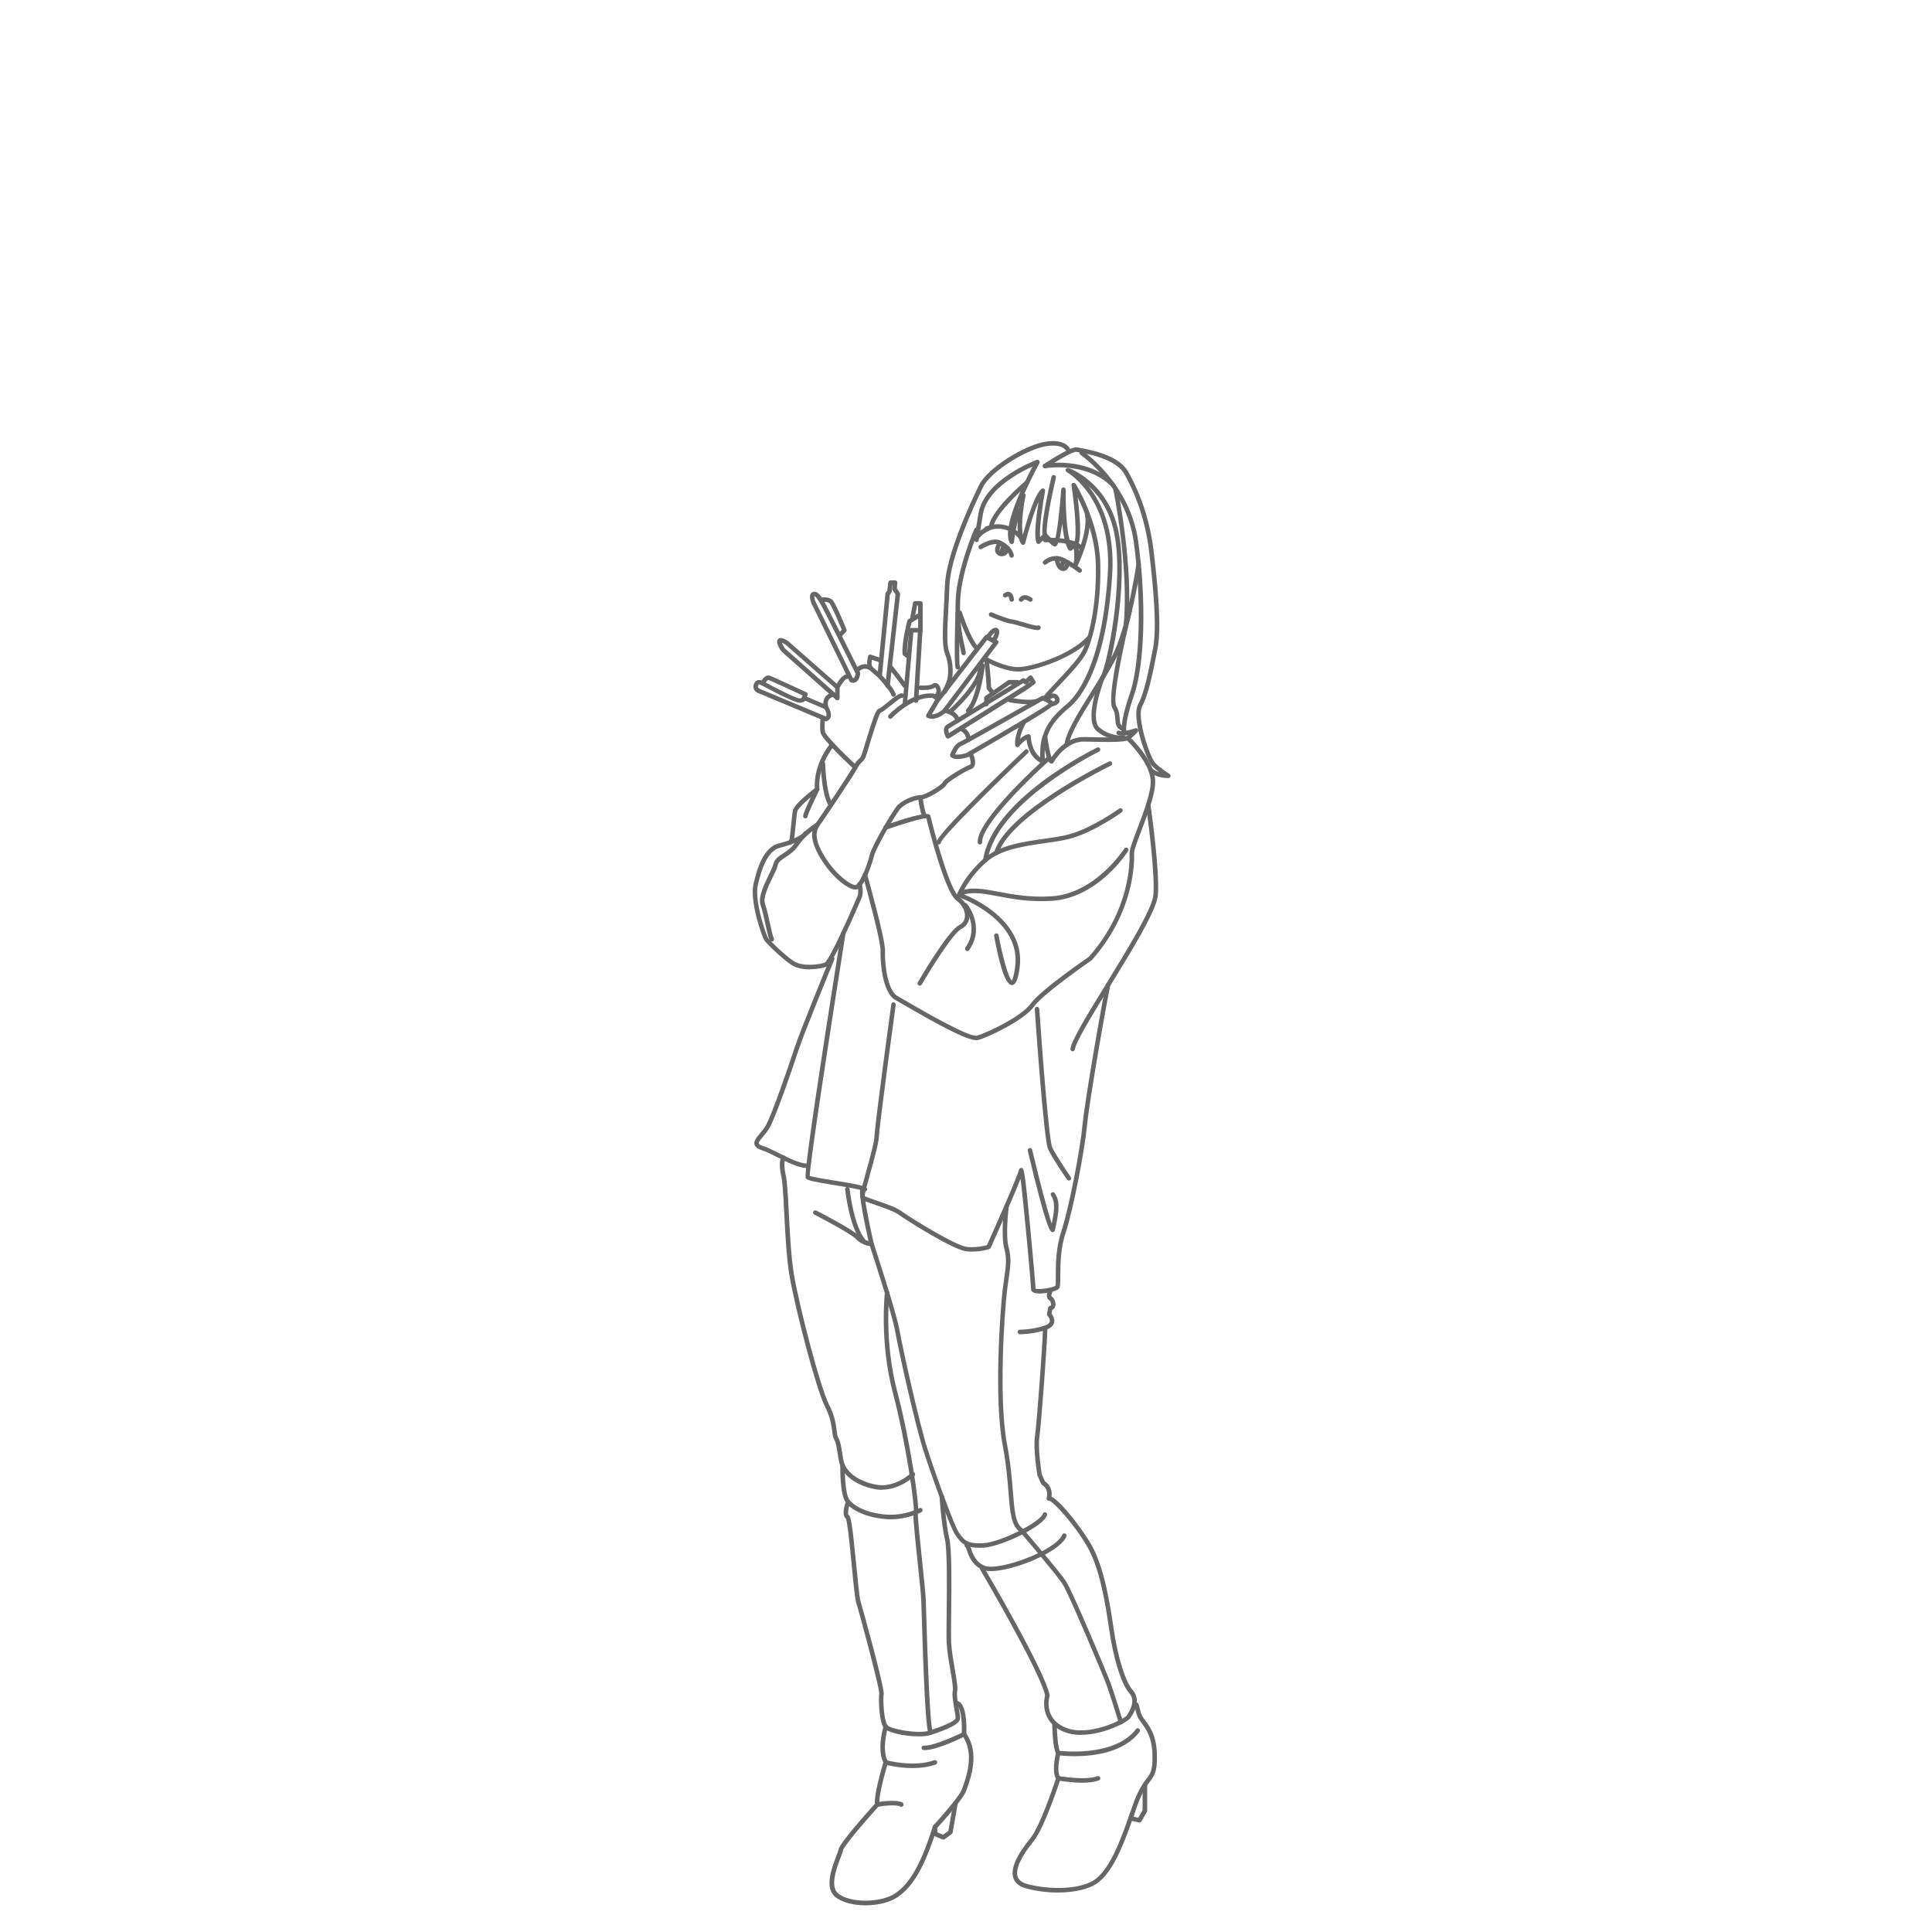 <svg xmlns="http://www.w3.org/2000/svg" viewBox="0 0 320 320" opacity="0.6">
  <path
    d="m154.06,287.01c-.16,0-.3-.1-.36-.26-.35-1.06-.71-7.88-1.09-20.85l-.02-.69c-.03-1.05-.32-3.75-.62-6.62-.63-5.98-.8-7.9-.63-8.29.17-.79-1.23-11.14-3.46-19.63-2.24-8.51-1.32-16.49-1.32-16.57.02-.21.21-.36.42-.33.21.02.35.21.33.42,0,.08-.91,7.93,1.3,16.29,2.19,8.31,3.77,19.32,3.43,20.12-.09.45.36,4.76.69,7.91.3,2.88.59,5.6.62,6.67l.02.69c.46,15.83.83,19.96,1.05,20.63.07.2-.04.41-.24.47-.04.01-.08.02-.12.02Zm10.96-145.37s-.07,0-.11-.02c-.2-.06-.31-.27-.25-.47,2.05-6.71,18.33-14.69,19.02-15.02.19-.09.41-.01.5.17s.01.41-.17.5c-.17.08-16.68,8.17-18.63,14.57-.05.16-.2.27-.36.27Z"
  />
  <path
    d="m162.25,256.36c-2.46,0-3.13-.9-3.78-1.77l-.19-.26c-.84-1.08-3.98-9.86-5.35-14.09-1.38-4.32-4.1-16.54-4.67-19.77-.49-2.8-3.65-12.47-4.18-14.08-.49-.08-1.55-.33-2.33-1.18-.73-.79-5.21-3.18-6.88-4.04-.18-.09-.26-.32-.16-.5s.32-.25.5-.16c.63.32,6.14,3.16,7.09,4.2.81.88,2.06.97,2.08.97.15,0,.29.11.33.26.15.46,3.74,11.32,4.28,14.41.57,3.21,3.27,15.37,4.64,19.67,1.52,4.71,4.53,12.96,5.22,13.86l.2.27c.66.89,1.18,1.58,3.75,1.45,3.04-.16,9.51-3.54,9.91-4.86.06-.2.27-.31.47-.25.2.06.31.27.25.47-.57,1.88-7.61,5.23-10.59,5.39-.21.01-.42.02-.61.02Zm-16.17-9.59c-.38,0-.78-.04-1.18-.12-3.36-.66-5.15-2.41-5.71-3.83-.23-.57-.34-1.36-.46-2.12-.13-.85-.26-1.73-.52-2.17-.25-.42-.31-.93-.39-1.57-.12-.94-.29-2.24-1.17-3.96-1.5-2.93-4.93-16.22-5.86-21.54-.52-3.01-.73-7.2-.9-10.57-.14-2.7-.25-5.03-.48-6.03-.55-2.38-.04-3.2.07-3.34.13-.16.36-.2.53-.07.16.12.19.35.08.51-.02.04-.4.71.06,2.73.24,1.06.36,3.43.5,6.16.17,3.35.38,7.51.89,10.48.92,5.28,4.31,18.44,5.78,21.32.94,1.83,1.12,3.2,1.24,4.2.07.56.13,1,.3,1.29.33.57.47,1.48.62,2.44.11.72.22,1.47.42,1.96.49,1.23,2.1,2.76,5.16,3.36,3.17.63,5.85-1.93,5.88-1.96.15-.14.39-.14.53,0,.14.15.14.38,0,.53-.11.1-2.37,2.27-5.37,2.27Zm21.51-83.61c-1.21,0-2.26-4.41-2.93-8.12-.04-.2.1-.4.3-.44.2-.04.4.1.44.3.62,3.41,1.66,7.24,2.22,7.51-.04-.03.26-.32.52-2.28,1.02-7.67-8.77-11.3-8.87-11.33-.18-.07-.28-.26-.24-.44-.17.03-.33-.07-.4-.23-.08-.19.02-.41.21-.49,1.99-.81,4.03-.42,6.6.07,2.28.43,5.13.97,8.72.75,7.26-.45,12.01-7.83,12.05-7.9.11-.18.34-.23.52-.12.17.11.23.34.12.52-.2.32-5,7.77-12.64,8.25-3.69.23-6.58-.32-8.91-.76-2.21-.42-4-.76-5.63-.3,1.25.49,10.24,4.34,9.22,12.08-.27,2.06-.64,2.91-1.28,2.93h-.01Zm.03-.74h0,0Zm-4.42-19.57s-.04,0-.05,0c-.21-.03-.35-.22-.32-.43,1.47-10.01,18.17-18.25,18.88-18.6.19-.09.41-.01.5.17.09.19.01.41-.17.5-.17.08-17.05,8.42-18.46,18.03-.03.19-.19.32-.37.32Zm-7.71-2.97s-.03,0-.05,0c-.21-.03-.35-.22-.32-.42.19-1.49,12.22-12.97,14.63-15.26.15-.14.39-.14.53.01.14.15.14.39-.01.53-5.43,5.15-14.15,13.73-14.41,14.81-.02.19-.18.32-.37.32Zm6.81,0c-.2,0-.37-.16-.37-.36-.16-3.8,10.91-13.67,11.38-14.09.15-.14.39-.12.53.03.14.16.12.39-.03.53-3.14,2.78-11.25,10.63-11.13,13.5,0,.21-.15.38-.36.39h-.02Z"
  />
  <path
    d="m164.1,260.22c-.49,0-.91-.06-1.23-.17-1.87-.7-2.45-2.43-2.75-3.35-.04-.12-.09-.27-.13-.36-.08-.03-.15-.09-.19-.17-.1-.18-.04-.41.14-.51.1-.06.28-.07.39-.03.26.1.34.36.5.83.29.87.77,2.32,2.31,2.89,2.36.89,11.71-2.53,12.8-5.15.08-.19.3-.28.49-.2.19.08.28.3.2.49-1.11,2.66-8.87,5.74-12.53,5.74Zm-16.57-8.58c-.26,0-.52,0-.79-.03-2.99-.22-5.61-1.32-6.68-2.8-.95-1.3-.89-5.63-.88-6.12,0-.21.16-.34.38-.37.21,0,.37.17.37.38-.02,1.26.06,4.73.74,5.67.72.99,2.76,2.24,6.13,2.49,3.02.23,5.44-1.05,5.46-1.06.18-.1.41-.03.51.15s.03.41-.15.51c-.1.05-2.22,1.18-5.08,1.18Z"
  />
  <path
    d="m152.18,287.6c-2.25,0-5.15-.6-5.78-1.37-.82-1.01-.91-5.01-.77-5.74.06-.87-3.19-13.05-3.8-14.95-.22-.68-.47-3.28-.76-6.29-.29-3.02-.69-7.13-.97-7.72-.69-.52-.25-2.05-.1-2.52.07-.2.28-.31.47-.24.2.07.3.28.24.47-.26.78-.31,1.59-.16,1.68.4.24.58,1.23,1.27,8.25.26,2.72.54,5.53.73,6.13.36,1.12,4,14.37,3.82,15.32-.16.82.04,4.42.62,5.13.54.66,5.15,1.49,6.96.89,3.53-1.17,4.3-1.78,4.32-2.08.02-.21-.09-.86-.2-1.48-.19-1.12-.42-2.4-.26-3.07.1-.46-.16-1.96-.41-3.42-.25-1.45-.53-3.09-.6-4.39-.05-.95-.03-2.97,0-5.31.04-4.27.1-10.13-.29-11.87-.62-2.72-.88-6.94-.89-7.12-.01-.21.15-.38.35-.4.18-.02.38.14.4.35,0,.04.26,4.34.87,7,.42,1.83.36,7.49.31,12.04-.02,2.33-.04,4.34,0,5.26.07,1.26.35,2.88.59,4.31.33,1.93.53,3.14.4,3.71-.12.53.11,1.83.27,2.78.15.85.24,1.38.21,1.68-.08.96-1.91,1.75-4.83,2.73-.5.17-1.21.24-2,.24Zm26.89-.24c-1.02,0-2.03-.16-2.94-.55-3.92-1.66-3.2-5.36-3.03-6.02-.95-4.15-10.63-20.59-10.73-20.76-.1-.18-.05-.41.13-.51.18-.11.41-.05.51.13.41.69,9.98,16.95,10.84,21.07.01.06,0,.13,0,.19-.05.15-1.08,3.66,2.58,5.21,3.89,1.65,9.79-1.4,10.18-1.96,1.08-1.58,1.22-2.83.42-3.73-1.45-1.62-2.7-6.33-3.28-10.29-.6-4.08-1.52-10.26-3.68-13.98-2.14-3.69-5.55-7.39-6.27-7.6-.11.03-.24,0-.33-.08-.11-.1-.16-.26-.11-.4.02-.05.44-1.36-.76-2.12-.06-.04-.1-.09-.13-.15-.01-.03-.33-.66-.64-1.43-.05-.25-.72-4.35-.41-6.48.29-1.97,1.24-14.71,1.31-17.46-1.93.55-3.72.56-3.8.56-.21,0-.38-.17-.38-.38s.17-.38.38-.38c.02,0,2.08,0,4.08-.68.34-.12.77-.32.86-.65.1-.38-.24-.85-.37-.98-.08-.09-.12-.21-.09-.33l.2-1.01c.03-.16.17-.28.33-.3.05,0,.1,0,.13-.14.06-.3-.14-.72-.26-.78-.59-.3-.46-1.1-.17-1.69.09-.19.31-.26.5-.17.19.09.26.32.17.5-.14.28-.2.62-.16.7.49.24.75,1.03.65,1.57-.06.32-.24.56-.51.68l-.12.6c.21.28.58.88.42,1.52-.12.47-.49.84-1.11,1.09-.03,2.3-1.02,15.78-1.32,17.82-.3,2.02.38,6.12.38,6.16.22.52.46,1.01.55,1.21,1.06.72,1.19,1.83,1.08,2.55,1.69.81,5.25,5.61,6.55,7.85,2.23,3.85,3.16,10.11,3.77,14.25.67,4.54,1.95,8.61,3.1,9.89.73.82,1.27,2.29-.35,4.66-.46.68-4.42,2.78-8.15,2.78Z"
  />
  <path
    d="m143.35,315.58c-1.94,0-3.83-.45-4.96-1.34-1.9-1.5-.64-4.8.11-6.78.18-.47.35-.91.38-1.1.15-1.02,4.5-5.91,6.03-7.6-.15-1.58,1.1-5.86,1.4-6.83-1.11-2.29,0-5.89.04-6.04.06-.2.27-.31.47-.25.2.06.31.27.25.47-.01.04-1.1,3.6-.03,5.6.05.09.06.19.03.29-.47,1.53-1.63,5.73-1.39,6.8.03.12,0,.24-.09.33-2.85,3.14-5.85,6.74-5.96,7.34-.04.27-.2.68-.42,1.26-.63,1.67-1.81,4.77-.34,5.92,1.98,1.56,6.95,1.55,9.34-.02,2.48-1.62,4.36-4.95,6.29-11.13.02-.05.04-.1.08-.14,1.19-1.3,4.37-4.92,4.74-6l.14-.4c.6-1.68,2.01-5.6-.09-8.5-.05-.07-.08-.15-.07-.24.05-1.02.04-3.84-.69-4.62-.13-.14-.24-.15-.31-.15-.21,0-.37-.17-.37-.38,0-.21.16-.36.38-.37.32,0,.61.14.85.39,1,1.07.93,4.27.9,5.04,2.22,3.21.74,7.32.11,9.09l-.14.39c-.47,1.38-4.18,5.49-4.84,6.2-1.98,6.3-3.94,9.73-6.57,11.45-1.35.88-3.33,1.32-5.25,1.32Zm31.93-2.11c-1.84,0-3.73-.25-5.36-.7-1.11-.3-1.81-.88-2.08-1.72-.48-1.5.46-3.71,2.8-6.56,1.58-1.93,3.88-8.74,4.25-9.89-.66-1.21-.16-3.52,0-4.19-.54-1.07-.61-4.29-.61-4.96,0-.21.16-.38.37-.38h0c.21,0,.37.17.38.37.02,1.66.21,4.22.57,4.69.07.09.09.21.06.32-.22.79-.65,3.04-.06,3.88.07.1.09.22.05.33-.11.33-2.63,8.08-4.44,10.3-2.1,2.57-3.05,4.65-2.66,5.85.19.59.7.99,1.56,1.23,3.81,1.05,9.32.97,11.59-1.01,2.38-2.07,3.99-6.42,5.86-11.88.9-2.63,1.71-3.7,2.3-4.49.69-.91,1.07-1.41,1.02-3.84-.05-3.07-1.02-4.37-1.79-5.42-.37-.5-.69-.93-.84-1.47l-.39-1.48c-.05-.2.07-.41.27-.46.2-.05.41.07.46.27l.39,1.48c.1.39.37.75.71,1.21.8,1.07,1.89,2.54,1.94,5.85.05,2.69-.44,3.33-1.18,4.31-.56.74-1.33,1.76-2.19,4.27-1.9,5.58-3.56,10.01-6.08,12.21-1.5,1.3-4.16,1.87-6.93,1.87Z"
  />
  <path
    d="m156.24,304.7s-.1,0-.14-.03l-1.33-.55c-.13-.05-.22-.18-.23-.32l-.07-1.17c-.01-.21.14-.39.35-.4.21,0,.38.14.4.35l.06.93.92.38.88-.64.82-4.69c.04-.2.24-.34.43-.3.2.04.34.23.31.43l-.85,4.84c-.02.1-.07.18-.15.24l-1.17.86c-.07.05-.14.07-.22.07Zm32.46-2.85s-.06,0-.08,0l-1.44-.33c-.1-.02-.19-.09-.24-.18-.05-.09-.06-.2-.03-.3l.25-.72c.07-.2.28-.3.48-.23.2.07.3.28.23.48l-.11.32.77.18.72-1.25v-4.16c0-.21.17-.38.38-.38s.38.17.38.38v4.26c0,.07-.02.13-.05.19l-.91,1.58c-.07.12-.19.19-.33.19Zm-3.04-16.25c-.16,0-.31-.1-.36-.26-.01-.05-1.49-4.81-2.02-6.26-.56-1.54-6.29-15.2-7.33-16.77-1.01-1.54-6.52-8-7-8.56-1.48-1.02-1.65-3.22-1.91-6.53-.16-2.1-.37-4.71-.96-7.79-1.47-7.73-.43-22.42,0-25.89.08-.63.16-1.21.24-1.75.28-1.92.49-3.31.03-4.94-.62-2.23-.04-6.89-.01-7.09.03-.21.21-.35.42-.32.21.03.35.21.32.42,0,.05-.59,4.71-.01,6.79.5,1.78.27,3.31-.02,5.25-.08.54-.16,1.11-.24,1.74-.42,3.44-1.46,18.02,0,25.66.6,3.13.8,5.76.97,7.88.25,3.13.41,5.19,1.62,5.99.03.02.06.04.08.07.24.29,6.01,7.03,7.09,8.67,1.1,1.66,6.84,15.35,7.41,16.93.53,1.47,1.97,6.1,2.03,6.3.06.2-.05.41-.25.47-.04.01-.07.02-.11.02Zm-33.32-122.34c-.06,0-.13-.02-.19-.05-.18-.1-.24-.33-.14-.51.51-.87,5-8.51,6.83-9.46.59-.31.93-.8.98-1.44.07-.93-.48-1.95-1.44-2.67-1.87-1.38-4.47-11.65-4.95-13.6-.68-.03-3.92.93-6.63,1.89-.2.07-.41-.03-.48-.23-.07-.19.03-.41.23-.48,3.03-1.08,6.78-2.26,7.42-1.78.07.05.12.13.14.21,1.18,4.85,3.41,12.41,4.72,13.37,1.17.87,1.84,2.14,1.75,3.33-.07.89-.56,1.62-1.38,2.05-1.39.72-5.18,6.87-6.52,9.17-.07.12-.2.19-.32.19Z"
  />
  <path
    d="m134.15,160.56c-1.11,0-2.28-.2-3.13-.78-1.63-1.1-3.9-3.36-4.33-3.88-.45-.55-2.56-6.59-1.88-9.52.65-2.8,1.71-6.08,4.19-6.69,2.39-.58,3.93-1.47,4.05-1.77.06-.2.27-.31.46-.25.2.06.31.27.25.47-.27.92-2.9,1.87-4.59,2.28-2.1.51-3.08,3.74-3.64,6.13-.63,2.69,1.42,8.46,1.73,8.88.36.44,2.59,2.67,4.17,3.73,1.5,1.01,4.32.6,5.19.27.14-.08,1.1-1.02,5.28-10.7l.12-.28c.24-.54.07-1.55-.02-1.9-.05-.2.07-.41.27-.46.2-.05.4.07.46.27.04.15.36,1.51-.02,2.38l-.12.28c-4.62,10.68-5.41,10.99-5.7,11.1-.58.22-1.63.42-2.75.42Zm18.98-25c-.15,0-.28-.09-.35-.23-.48-1.12-.71-3.14-.72-3.23-.02-.21.12-.39.33-.42.21-.03.39.12.42.33,0,.02.23,2,.67,3.02.08.19,0,.41-.2.49-.05.02-.1.03-.15.03Zm-19.72-.01c-.09,0-.17-.03-.25-.09-.25-.22-.38-.33,1.8-4.8-.27-4.18,2.48-7.43,2.6-7.56.13-.16.37-.17.53-.04.16.13.18.37.04.53-.03.03-2.71,3.21-2.41,7.12,0,.07,0,.13-.04.19-.87,1.79-1.8,3.82-1.9,4.23.01.1-.02.21-.09.29-.07.08-.18.13-.28.13Z"
  />
  <path
    d="m143.27,197.34c-.07,0-.14-.02-.21-.06-.4-.26-2.92-.67-4.76-.97-3.57-.58-4.58-.79-4.83-1.14-.04-.05-.11-.15.05-1.71-1.35-.07-3.06-.93-4.72-1.76-.99-.5-1.92-.96-2.68-1.21-.42-.14-1-.38-1.15-.9-.17-.59.29-1.14.87-1.84.34-.41.73-.88,1.02-1.39.99-1.77,3.73-9.71,4.71-12.72.92-2.85,5.72-14.51,5.93-15,.08-.19.3-.28.49-.2.19.08.28.3.2.49-.05.12-4.99,12.13-5.91,14.95-.98,3.03-3.75,11.04-4.77,12.85-.32.58-.73,1.07-1.1,1.51-.37.44-.79.95-.73,1.16.01.04.1.21.66.39.81.26,1.77.74,2.78,1.25,1.54.77,3.27,1.64,4.47,1.68.43-3.75,1.77-13.34,5.71-38.16.03-.2.23-.34.43-.31.2.03.34.22.31.43-2.41,15.2-5.91,38.05-5.92,40.08.44.19,2.66.55,4.29.81,2.81.46,4.56.76,5.05,1.09.17.11.22.35.1.52-.07.11-.19.17-.31.17Zm34.4-23.22s-.03,0-.05,0c-.21-.03-.35-.21-.32-.42.19-1.42,2.8-5.67,5.82-10.6,3.64-5.92,7.76-12.63,7.92-14.92.3-4.18-1.22-14.71-1.24-14.81-.03-.2.11-.39.32-.42.21-.03.4.11.43.32.06.43,1.55,10.71,1.24,14.97-.18,2.47-4.17,8.97-8.03,15.26-2.86,4.65-5.55,9.04-5.72,10.3-.02.19-.19.33-.37.33Zm-49.85-18.16c-.13,0-.26-.07-.33-.19-.21-.38-.4-1.22-.69-2.57-.24-1.11-.51-2.36-.81-3.24-.47-1.34.51-3.35,1.3-4.97.36-.73.69-1.42.79-1.84.19-.87.89-1.32,1.62-1.8.64-.42,1.37-.9,1.93-1.74,1.27-1.91,3.44-3.25,3.53-3.31.18-.11.41-.05.52.12.11.18.05.41-.12.52-.02.01-2.12,1.32-3.3,3.09-.64.97-1.47,1.51-2.14,1.95-.66.43-1.18.77-1.3,1.34-.11.5-.45,1.2-.84,2-.69,1.41-1.63,3.35-1.27,4.39.32.91.59,2.19.84,3.32.22,1.01.45,2.06.61,2.36.1.18.03.41-.15.51-.06.03-.12.05-.18.05Zm3.13-16.1c-.15,0-.3-.1-.35-.25-.05-.15,0-.3.1-.4.13-.32.27-1.77.36-2.74.09-.94.18-1.82.27-2.25.25-1.09,3.2-3.35,3.79-3.79.17-.12.4-.09.53.08.12.17.09.4-.08.52-1.37,1.03-3.37,2.75-3.51,3.36-.09.38-.17,1.28-.26,2.15-.26,2.74-.36,3.17-.73,3.3-.04.01-.08.02-.13.02Zm6.68-6.18c-.11,0-.21-.05-.29-.14-1.2-1.45-1.4-6.49-1.42-7.06,0-.21.16-.38.36-.39.22-.02.38.16.39.36.05,1.48.37,5.55,1.25,6.61.13.16.11.4-.05.53-.07.06-.16.09-.24.09Zm32.79-17.02c-1.43,0-3.09-.32-3.34-.38-.2-.04-.33-.24-.29-.44.04-.2.24-.34.44-.29.92.18,3.5.58,4.46.2.19-.07.41.02.49.21.08.19-.02.41-.21.49-.39.16-.95.21-1.54.21Z"
  />
  <path
    d="m172.15,214.24c-.35,0-.66-.03-.87-.11-.46-.17-.51-.5-.51-.63,0-.96-1.2-14.01-1.74-18.24-1.23,3.16-4.49,10.43-4.93,11.41-.04.09-.12.16-.21.2-.06.02-1.58.57-3.71.41-2.27-.18-10.22-5.29-11.39-6.12-.72-.52-2.41-1.1-3.76-1.57-1.7-.58-2.27-.8-2.46-1.08-.21-.32-.08-.95.91-4.54.62-2.22,1.32-4.74,1.36-5.78.08-2.09,2.67-21.04,2.78-21.85.03-.21.22-.36.42-.32.21.03.35.22.32.42-.03.2-2.69,19.72-2.78,21.78-.05,1.12-.73,3.58-1.39,5.95-.43,1.55-.96,3.46-.97,3.94.24.15,1.24.49,2.04.77,1.48.51,3.15,1.08,3.96,1.67,1.66,1.19,9.15,5.84,11.01,5.99,1.6.12,2.84-.19,3.25-.32,1.47-3.27,5.08-11.45,5.27-12.42.04-.19.22-.38.43-.36.42.04.52.05,1.46,9.91.45,4.69.85,9.34.88,10.08.49.25,2.96-.16,3.3-.48.04-.12.05-.89.05-1.57,0-1.87.01-4.69.88-7.31,1.3-3.91,3.17-13.68,3.56-17.85.38-4.1,3.37-21.06,3.86-23.17.05-.2.25-.33.45-.28.2.05.33.25.28.45-.49,2.1-3.46,18.99-3.84,23.07-.39,4.2-2.28,14.06-3.59,18.01-.83,2.51-.84,5.26-.85,7.08,0,1.32-.02,1.79-.22,2.05-.36.44-2.06.82-3.24.82Z"
  />
  <path
    d="m174.31,204.08c-.36,0-.96-.34-4.08-13.47-.05-.2.08-.4.28-.45.2-.05.4.08.45.28,1.16,4.89,2.55,10.24,3.24,12.22,0,0,0,0,0-.01.32-1.53.72-3.42-.11-4.6-.12-.17-.08-.4.09-.52.17-.12.4-.08.52.09,1.01,1.44.58,3.52.23,5.19-.06.29-.12.58-.17.84-.07.41-.35.44-.44.45,0,0-.02,0-.03,0Zm2.73-8.54c-.12,0-.24-.06-.31-.16-.1-.14-2.43-3.53-3.13-5.02-.71-1.5-2.06-20.98-2.21-23.19-.01-.21.14-.39.35-.4.19-.02.39.14.4.35.59,8.65,1.65,21.89,2.14,22.92.67,1.43,3.05,4.88,3.07,4.91.12.17.07.4-.1.52-.06.04-.14.07-.21.07Zm-15.31-23.25c-1.73,0-6.87-2.85-12.23-5.97-.53-.31-.95-.55-1.22-.7-2.25-1.27-2.5-6.78-2.44-8.19.06-1.42-2.1-9.46-2.94-12.44-.06-.2.06-.41.26-.46.2-.05.41.06.46.26.12.44,3.04,10.85,2.97,12.68-.09,2.16.42,6.58,2.06,7.5.27.15.69.4,1.23.71,2.64,1.54,10.67,6.21,11.93,5.86,1.63-.46,7.35-3.16,8.88-5.29,1.65-2.27,9.32-7.55,9.65-7.77,6.98-7.86,6.79-16.14,6.75-17.06-.03-.67.47-2.04,1.3-4.21,1.02-2.67,2.28-6,2.2-7.9-.14-3.14-4.03-6.76-4.07-6.8-.15-.14-.16-.38-.02-.53.14-.15.38-.16.53-.02.17.16,4.16,3.87,4.31,7.32.09,2.06-1.2,5.47-2.25,8.2-.66,1.73-1.28,3.36-1.25,3.91.05.95.24,9.51-7.01,17.65-.15.11-7.96,5.48-9.53,7.65-1.7,2.36-7.69,5.13-9.29,5.58-.08.02-.17.03-.28.03Z"
  />
  <path
    d="m160.21,157.52c-.07,0-.15-.02-.21-.07-.17-.12-.21-.35-.09-.52,2.39-3.44-.21-6.63-.32-6.77-.13-.16-.11-.4.05-.53.16-.13.39-.11.53.05.03.04,3.08,3.76.36,7.68-.07.11-.19.16-.31.16Zm-1.6-8.31s-.08,0-.12-.02c-.2-.07-.3-.28-.24-.47.05-.14,1.2-3.47,4.7-6.53,2.52-2.2,6.51-2.77,10.04-3.27,1.46-.21,2.84-.4,3.97-.7,3.77-.98,8.37-4.25,8.41-4.29.17-.12.4-.08.52.09.12.17.08.4-.09.52-.19.14-4.76,3.39-8.66,4.4-1.18.3-2.57.5-4.05.71-3.42.49-7.3,1.04-9.65,3.09-3.35,2.93-4.47,6.17-4.48,6.2-.05.16-.2.26-.36.26Zm0-23.48c-.47,0-.91-.1-1.17-.4-.09-.11-.12-.26-.07-.39.11-.28.72-1.72,1.46-2,.48-.19,8.45-4.68,13.7-7.66.1-.06.22-.06.33-.02,1.71.72,1.71,1.19,1.71,1.35,0,.27,0,.6-14.2,8.79-.26.09-1.03.32-1.75.32Zm-.42-.79c.41.12,1.28-.02,1.86-.21,4.74-2.74,12.36-7.21,13.66-8.18-.18-.12-.57-.33-.98-.52-1.94,1.1-13.03,7.38-13.64,7.61-.26.1-.65.74-.9,1.29Zm-1.18-2.6s-.06,0-.09-.01c-.1-.03-.18-.09-.23-.18-.32-.57-.65-1.65.13-2.13l12.5-7.64c.13-.08.3-.07.43.02l.13.1.55-.53c.08-.08.19-.12.31-.1.11.01.21.08.27.17l.47.76c.1.17.06.38-.1.5l-1.24.92-12.92,8.06c-.06.04-.13.06-.2.06Zm12.47-9.19l-12.27,7.5h0c-.2.12-.13.47-.03.76l12.89-8.09c-.13.07-.29.06-.41-.03l-.18-.14Zm-12.47,7.18h0,0Zm13.59-7.5l-.44.43.49-.36-.04-.07Zm-20.04-3.66c-.08,0-.16-.02-.22-.07l-.7-.51c-.09-.06-.14-.16-.15-.27-.15-1.92.75-5.37.79-5.52.02-.09.08-.17.17-.22l.37-.23c-.04-.07-.05-.16-.03-.24l.43-2.25c.03-.18.19-.3.37-.3h.86c.21,0,.38.17.38.38v4.46c0,.21-.17.38-.38.38s-.38-.17-.38-.38v-1.93l-1.09.67c-.16.65-.81,3.34-.74,4.96l.55.41c.17.12.2.36.08.52-.07.1-.19.15-.3.15Zm1.33-8.87l-.3,1.57.47-.29v-1.28h-.17Zm12.55,6.13c-.08,0-.16-.02-.21-.05-.19-.09-.26-.32-.17-.5.06-.12.18-.2.31-.21.14-.16.34-.61.38-.88-.18.14-.46.42-.67.72-.12.17-.36.21-.52.08-.17-.12-.2-.36-.08-.52.4-.55,1.16-1.41,1.76-1,.56.39.11,1.45-.11,1.83-.25.43-.49.54-.68.54Z"
  />
  <path
    d="m160.34,122.94s-.04,0-.06,0c-.2-.03-.34-.23-.31-.43.15-.89-.71-1.34-.75-1.36-.18-.09-.26-.32-.17-.5.09-.19.32-.26.5-.17.49.24,1.36,1,1.16,2.16-.03.18-.19.31-.37.31Zm-1.72-3.21c-.17,0-.33-.12-.37-.3-.24-1.13-1.81-1.36-1.82-1.37-.2-.03-.35-.22-.32-.42.03-.2.22-.34.42-.32.09.01,2.11.3,2.46,1.95.04.2-.09.4-.29.45-.03,0-.05,0-.08,0Zm-11.15-.67c-.09,0-.18-.03-.26-.1-.15-.14-.16-.38-.02-.53.15-.16,3.64-3.86,7.36-3.57.06,0,.12.02.17.05l.62.37c.18.11.23.34.13.51-.11.18-.34.23-.51.13l-.54-.33c-3.35-.19-6.64,3.31-6.67,3.34-.07.08-.17.12-.27.12Zm26.7-2.06c-.19,0-.35-.14-.37-.33-.02-.21.12-.39.33-.42.25-.03.56-.14.62-.26.03-.05-.02-.14-.04-.19-.07-.14-.15-.17-.2-.18-.23-.04-.58.18-.72.29-.16.13-.4.11-.53-.05-.13-.16-.11-.39.05-.53.07-.06.71-.58,1.34-.45.21.04.51.17.72.56.22.4.15.71.05.9-.28.53-1.05.64-1.2.66-.01,0-.03,0-.04,0Zm-10.78,0c-.21,0-.38-.17-.38-.38v-1.01c0-.12.06-.24.16-.31l3.76-2.61c.06-.04.14-.07.21-.07h1.35c.21,0,.38.17.38.38s-.17.38-.38.38h-1.23l-3.5,2.43v.81c0,.21-.17.38-.38.38Z"
  />
  <path
    d="m141.66,147.34c-1.21,0-4.11-2.17-6.07-5.7-1.88-3.39-.89-4.74-.17-5.73l.19-.26c.75-1.09,5.13-7.61,5.72-8.73.37-.7.67-.99.92-1.22.17-.16.28-.27.39-.5.09-.18.36-1.07.64-2.01,1.53-5.05,1.88-5.79,2.37-5.85.18-.05.86-.61,1.36-1.01,1.24-1.01,1.88-1.49,2.33-1.49h.02c.21,0,.37.18.36.39,0,.21-.17.37-.39.36-.27.03-1.26.84-1.86,1.32-.88.71-1.31,1.05-1.62,1.15-.38.5-1.37,3.76-1.85,5.35-.36,1.2-.58,1.89-.68,2.11-.17.36-.36.55-.55.73-.21.21-.46.44-.77,1.03-.64,1.21-5.16,7.92-5.77,8.8-.06.09-.13.18-.2.28-.67.92-1.43,1.95.22,4.92,1.95,3.51,4.68,5.32,5.42,5.32.53,0,1.83-2.71,2.35-4.91.4-1.68,3.62-7.03,4.41-8.06.82-1.07,2.87-1.93,4.02-1.93.86,0,3.46-1.7,3.69-2.1.22-.7,3.77-2.7,4.47-2.93.05-.02.08-.05.11-.1.15-.34-.1-1.17-.33-1.65-.09-.19,0-.41.18-.5.19-.09.41,0,.5.18.11.24.66,1.5.34,2.26-.11.25-.3.43-.56.52-.91.31-3.77,2.09-4.02,2.51-.2.65-3.25,2.56-4.38,2.56-.85,0-2.71.7-3.43,1.64-.75.97-3.91,6.22-4.28,7.78-.01.06-1.43,5.49-3.08,5.49Zm13.49-31.74c-.11,0-.22-.05-.3-.15-.13-.16-.1-.4.07-.53.2-.16.18-.49.17-.59-.03-.28-.16-.45-.2-.47-.7.54-2.3.43-2.49.42-.21-.02-.36-.2-.34-.4.02-.21.19-.37.4-.34.58.05,1.63.01,1.99-.26.36-.27.8-.19,1.09.2.37.49.49,1.53-.17,2.04-.07.05-.15.08-.23.08Z"
  />
  <path
    d="m141.64,127.46c-.09,0-.18-.03-.25-.1-1.24-1.15-5.31-4.98-5.48-6.04-.17-1.05,0-2.23,0-2.28.03-.21.22-.35.42-.32.21.03.35.22.32.42,0,.01-.15,1.13,0,2.06.1.55,2.8,3.34,5.24,5.6.15.14.16.38.02.53-.07.08-.17.12-.28.12Zm-4.82-9.93c-.16,0-.31-.1-.36-.27-.01-.04-.29-.99.18-1.75.27-.45.73-.73,1.36-.83.2-.03.4.1.43.3.04.2-.1.4-.31.43-.41.07-.69.23-.85.49-.29.47-.1,1.14-.1,1.14.06.2-.05.41-.25.47-.04.01-.07.02-.11.02Zm11.17-2.12c-.17,0-.33-.12-.36-.29-.11-.48-1.37-2-2.22-2.92l-1.21-1.05c-.97-.84-1.79-.05-1.82-.02-.15.15-.38.14-.53,0-.15-.15-.14-.38,0-.53.32-.32,1-.7,1.78-.56-.03-.49.08-1.04.14-1.34.02-.1.09-.19.18-.24.09-.05.2-.06.3-.03l1.55.52c.2.07.3.28.24.48-.07.2-.28.3-.48.24l-1.14-.39c-.07.45-.07.86,0,.97.05.05.08.12.09.19.06.04.12.09.18.15l1.24,1.08c.4.42,2.24,2.45,2.43,3.29.05.2-.08.4-.28.45-.03,0-.06,0-.08,0Zm-9.3-1.22c-.06,0-.12-.01-.18-.04-.18-.1-.25-.33-.15-.51.42-.78,1.22-2.06,1.96-1.9.2.04.33.24.29.44-.04.2-.25.33-.44.29-.18.05-.74.77-1.15,1.52-.07.13-.2.2-.33.2Zm11.16-.24c-.12,0-.23-.05-.3-.15-.83-1.13-2.07-2.78-2.3-3.01-.12-.08-.18-.23-.15-.38.04-.2.23-.33.44-.3.18.03.26.05,2.62,3.24.12.17.09.4-.08.52-.07.05-.15.07-.22.07Zm28.31-20.1s-.1,0-.15-.03c-.19-.08-.28-.29-.21-.48.19-.51.14-1.66.06-2.48l-.34.29c-.08.07-.19.1-.3.08-.11-.02-.2-.08-.26-.17-.55-.85-.85-2.56-1.02-4.32-.31,2.3-.66,3.55-1.03,3.73-.16.07-.34.06-.48-.05-.53-.37-1.05-.9-1.35-1.23l-.81.8c-.09.09-.21.13-.33.1-.12-.02-.22-.1-.27-.22-.46-1.04,0-4.53.35-6.77-.81,1.83-1.68,4.78-2.21,6.87-.04.15-.16.25-.3.28-.15.02-.3-.04-.38-.17-1.31-2.05-.06-7.87,0-8.11.04-.2.24-.33.45-.29.2.04.33.24.29.45-.28,1.3-.8,4.52-.46,6.47.6-2.22,1.93-6.67,3.08-7.62.12-.1.29-.11.43-.03.14.08.21.24.18.39-.43,2.3-.96,6.03-.84,7.63l.6-.59c.07-.07.18-.11.28-.11.1,0,.2.05.27.13,0,0,.61.72,1.25,1.23.38-.99.85-4.94,1.11-8.55.02-.2.2-.35.39-.35.2,0,.36.18.36.38,0,.07-.13,6.75.91,9.14l.52-.44c.1-.09.25-.11.38-.06.13.05.22.16.24.3.02.11.08.6.12,1.21.65-1.8,1.39-4.39.99-6.12-.05-.2.08-.4.28-.45.2-.05.4.08.45.28.73,3.12-1.77,8.42-1.88,8.65-.06.13-.2.21-.34.21Zm-16.41-4.06s-.02,0-.03,0c-.2-.01-.35-.18-.35-.37,0-.11.02-.21.04-.32.1-.66.38-2.46.66-4.08.97-5.58,9.26-8.7,9.61-8.83.19-.07.41.03.48.22.07.19-.03.41-.22.48-.08.03-8.24,3.09-9.13,8.25-.16.94-.32,1.95-.45,2.76.52-.39,1.11-.68,1.45-.83.49-2.73,5.81-7.23,6.04-7.43.16-.13.4-.11.53.04.13.16.11.4-.04.53-1.56,1.32-5.65,5.17-5.81,7.15-.01.14-.1.26-.23.32-.82.34-1.95,1.02-2.15,1.58-.02.14-.03.22-.03.22-.03.18-.19.32-.37.32Z"
  />
  <path
    d="m174.18,126.47c-.23,0-.66,0-1.13-2.34-.05,1.01.02,1.92.02,1.93.01.13-.05.26-.15.34-.11.08-.25.09-.37.04-1.95-.85-2.41-2.96-2.52-3.94-.52.28-1.03.86-1.22,1.11-.09.12-.25.18-.4.13s-.26-.17-.27-.33c-.16-1.81,1.09-3.94,1.14-4.03.11-.18.33-.24.51-.13.18.1.24.33.13.51,0,.02-.75,1.29-.98,2.61.38-.34.86-.67,1.37-.76.11-.02.22.01.3.08.08.07.13.18.13.29,0,.03.03,2.33,1.55,3.45-.03-.93,0-2.57.45-3.6.07-.15.23-.24.4-.22.17.02.3.16.32.32.17,1.31.46,2.8.7,3.49.71-1.06,2.62-3.43,5.46-3.34h.46c2.91.08,5.91.14,6.5-.19.08-.05.17-.1.25-.16-.7.14-1.42.19-1.77-.06-.17-.12-.21-.36-.08-.52.12-.17.36-.2.52-.08.23.14,1.41-.06,2.54-.44.16-.05.33,0,.43.14.09.14.09.32-.02.45-.03.04-.75.9-1.51,1.33-.73.41-2.98.38-6.88.29h-.46s-.06-.01-.09-.01c-3.09,0-4.99,3.42-5,3.45-.07.12-.19.2-.33.2Zm-1.08-10.48c-.08,0-.16-.03-.23-.08-.16-.13-.19-.36-.07-.53.47-.62,1.28-1.48,2.22-2.47,1.62-1.72,3.64-3.87,4.3-5.23.88-1.84,2.34-6.9,2.18-14.19-.1-4.53-1.86-8.82-3.01-11.14.34,2.73.73,7.03-.01,8.01-.13.16-.36.19-.53.07-.17-.13-.2-.36-.07-.53.59-.78.11-6.02-.41-9.5-.03-.18.07-.35.24-.41.17-.06.35,0,.45.15.16.26,3.94,6.39,4.09,13.32.16,7.43-1.34,12.63-2.25,14.53-.7,1.47-2.68,3.57-4.43,5.42-.88.94-1.72,1.83-2.17,2.41-.07.1-.19.15-.3.15Zm-13.51-7.46c-.19,0-.36-.15-.37-.34-.02-.2-.09-.54-.19-.96-.32-1.43-.92-4.11-.74-7.93.24-4.98,2.97-11.42,3.09-11.7.08-.19.3-.28.49-.2.19.08.28.3.2.49-.03.07-2.8,6.6-3.03,11.44-.18,3.72.41,6.33.73,7.73.11.48.18.82.2,1.07.02.21-.14.39-.34.4-.01,0-.02,0-.03,0Z"
  />
  <path
    d="m193.42,128.87c-.42,0-2-.07-3.04-1.03-.15-.14-.16-.38-.02-.53.14-.15.38-.16.53-.02.32.29.71.49,1.1.61-.43-.33-.89-.71-1.23-1.08-.95-1.04-3.43-7.99-2.23-10.21.99-1.85,1.66-5.25,2.31-8.55l.13-.66c.7-3.52.03-10.37-.63-15.95-.56-4.73-1.95-9.09-4.15-12.98-.66-1.16-2.53-2.73-7.71-3.59l-.22-.04c-.45-.1-2.94,1.33-4.96,2.66-.17.11-.41.07-.52-.11-.11-.17-.07-.41.11-.52,1.05-.69,4.53-2.96,5.5-2.77l.22.04c4.4.73,7.17,2.06,8.24,3.96,2.24,3.97,3.67,8.43,4.24,13.26.67,5.63,1.34,12.57.62,16.19l-.13.66c-.66,3.35-1.35,6.82-2.39,8.76-1.01,1.88,1.35,8.52,2.12,9.35.81.88,2.39,1.86,2.4,1.87.14.09.21.25.17.41-.04.16-.18.27-.35.28,0,0-.05,0-.11,0Zm-28.97-13.67c-.11,0-.23-.05-.3-.15l-.67-.89c-.05-.07-.08-.14-.08-.23,0-1.38-.38-4.61-.38-4.64-.02-.14.05-.28.16-.36.12-.08.27-.09.39-.02.03.01,2.72,1.51,4.94,1.58,2.24.07,8.84-2.06,11.55-5.06.14-.15.38-.16.53-.03.15.14.17.38.03.53-2.79,3.09-9.53,5.3-12.01,5.3-.04,0-.08,0-.12,0-1.75-.06-3.68-.88-4.65-1.35.11,1,.29,2.84.31,3.91l.6.79c.12.17.09.4-.07.53-.07.05-.15.08-.23.08Zm-2.74-7.51c-.1,0-.2-.04-.27-.12-1.41-1.52-2.77-5.79-2.83-5.97-.06-.2.05-.41.24-.47.2-.06.41.05.47.24.01.04,1.37,4.29,2.67,5.69.14.15.13.39-.02.53-.07.07-.16.1-.25.1Z"
  />
  <path
    d="m136.82,119.47s-.09,0-.14-.03l-10.94-4.58c-.37-.1-1.11-.53-.92-1.36.09-.41.29-.68.57-.8.31-.14.7-.08,1.14.18,1.19.68,5.28,2.8,5.91,2.8h0c.22-.02.32-.07.35-.09,0-.11.05-.21.14-.28.11-.09.25-.11.38-.05l3.65,1.55c.07.03.13.08.17.14.07.11.69,1.1.45,1.85-.09.28-.29.49-.57.62-.06.04-.13.06-.2.06Zm-11.07-6.09s-.04,0-.06,0c-.04.02-.1.1-.14.28-.08.34.41.48.43.49l10.82,4.52s.07-.08.08-.12c.09-.27-.11-.78-.31-1.12l-3.2-1.36c-.18.19-.46.3-.85.33-.99.08-6.29-2.86-6.35-2.89-.2-.11-.33-.15-.42-.15Zm7.06,2.29h0s0,0,0,0Zm5.89.32c-.09,0-.18-.03-.25-.09l-9.01-7.99s-.04-.04-.06-.07c-.66-.98-.83-1.65-.51-1.99.36-.38,1.03-.07,1.63.29l8.44,7.41c.08.07.13.17.13.28v1.79c0,.15-.09.28-.22.34-.05.02-.1.03-.15.03Zm-8.72-8.62l8.35,7.41v-.78l-8.26-7.26c-.27-.15-.45-.23-.56-.28.08.23.27.59.48.91Zm26.5,7.52c-.05,0-.1,0-.15-.03-.19-.08-.28-.3-.19-.49l.55-1.24c.53-1.23.46-3.31-.16-4.83-.54-1.33-.39-4.1-.2-7.61.06-1.2.13-2.47.18-3.75.16-4.8,3.99-13.19,5.63-16.57,1.4-2.88,7.52-6.61,10.91-7.19,3.44-.59,4.15,1.08,4.18,1.15.08.19-.02.41-.21.49-.19.08-.4-.01-.48-.2-.02-.03-.6-1.17-3.36-.7-3.19.55-9.08,4.15-10.36,6.78-1.62,3.34-5.4,11.61-5.56,16.27-.04,1.29-.11,2.56-.18,3.77-.18,3.28-.33,6.12.15,7.29.7,1.72.77,4,.16,5.42l-.55,1.24c-.06.14-.2.22-.34.22Zm-9.48-.93s-.03,0-.04,0c-.21-.02-.35-.21-.33-.42l1.7-15.05-.47-.69c-.05-.07-.07-.15-.06-.24l.05-.68h-.03l-.12,1.1c0,.06-.03.12-.06.17l-.25.37-1.31,13.46c-.02.21-.21.36-.41.34-.21-.02-.36-.2-.34-.41l1.32-13.56c0-.06.03-.12.06-.18l.26-.37.15-1.34c.02-.19.18-.33.37-.33h.77c.1,0,.2.04.27.12.07.08.11.18.1.28l-.07.95.47.69c.05.07.07.16.06.25l-1.71,15.19c-.02.19-.18.33-.37.33Zm-5.73-.88c-.11,0-.24-.02-.37-.06-.12-.04-.22-.14-.25-.26,0,0,0-.02,0-.03l-6.25-12.79c-.1-.25-.38-1.04-.17-1.52.08-.17.2-.3.37-.36.58-.22,1.05.2,1.53.91.04-.02.09-.03.13-.04.1,0,1.03-.07,1.59.4.48.4,1.81,3.57,2.35,4.92.06.14.03.29-.07.4l-.62.66s-.03.03-.05.05c1.42,2.85,2.87,5.76,2.98,5.98.03.06.04.12.04.19,0,.1-.07.99-.63,1.39-.13.09-.32.18-.57.18Zm-6.38-14.33s-.02,0-.03,0c0,.07.07.53.21.88l6.2,12.7c.08,0,.12-.03.14-.04.18-.13.27-.5.3-.72-.51-1.04-5.04-10.15-5.69-11.3-.69-1.23-1-1.52-1.13-1.52Zm1.66.93c.04.07.08.15.13.23.29.52,1.31,2.54,2.42,4.74l.32-.34c-.82-2.01-1.79-4.15-2.05-4.41-.2-.16-.55-.21-.81-.22Z"
  />
  <path
    d="m154.4,119.05c-.26,0-.52-.04-.79-.15-.1-.04-.18-.12-.21-.23-.03-.1-.02-.22.03-.31l1.48-2.5,8.18-10.56c.11-.14.31-.19.47-.1l1.63.83c.1.05.17.14.19.25.02.11,0,.22-.07.31l-8.54,11.33c-.08.09-1.14,1.13-2.38,1.13Zm-.06-.75c.97.05,1.86-.86,1.87-.87l8.24-10.93-.95-.49-7.96,10.27-1.19,2.02Zm-4.47-1.31s-.02,0-.03,0c-.21-.02-.36-.2-.34-.41l1.08-12.23c.02-.19.18-.34.37-.34h1.48c.1,0,.2.04.27.12s.11.18.1.28l-.7,11.66c-.01.21-.19.39-.4.35-.21-.01-.36-.19-.35-.4l.67-11.26h-.74l-1.05,11.89c-.02.2-.18.34-.37.34Zm-16.69-1.01s-.09,0-.13-.02c-.19-.07-.29-.29-.22-.48l.11-.29c-1.92-.89-5.18-2.39-5.64-2.56-.18-.06-.48.39-.61.72-.08.19-.3.29-.49.21-.19-.08-.28-.29-.21-.49.28-.69.86-1.41,1.57-1.14.63.24,5.79,2.63,6.01,2.73.18.08.26.29.19.47l-.24.62c-.06.15-.2.24-.35.24Zm45.65-21.11c-.09,0-.17-.03-.24-.09,0,0-1-.84-2.64-1.66-1.45-.72-2.56.28-2.6.32-.15.14-.39.13-.53-.02-.14-.15-.13-.39.02-.53.06-.06,1.53-1.41,3.45-.45,1.73.87,2.75,1.72,2.79,1.76.16.13.18.37.04.53-.07.09-.18.13-.29.13Zm-11.27-2.49c-.17,0-.32-.11-.36-.28-.2-.77-.71-1.31-1.75-1.86-.8-.42-2.3.35-2.81.68-.17.11-.41.06-.52-.11s-.06-.41.11-.52c.23-.15,2.24-1.42,3.57-.71,1.23.66,1.87,1.35,2.12,2.33.05.2-.07.41-.27.46-.03,0-.06.01-.1.01Z"
  />
  <path
    d="m171.79,104.36c-.48,0-1.27-.22-2.56-.6-.68-.2-1.39-.41-1.69-.44-.88-.08-3.26-1.08-3.53-1.19-.19-.08-.28-.3-.2-.49.08-.19.3-.28.49-.2.7.3,2.65,1.08,3.3,1.14.38.03,1.05.24,1.84.47.8.24,2.14.63,2.42.56.19-.08.4,0,.49.2.08.19-.01.41-.2.5-.09.04-.21.06-.36.06Zm-1.11-4.68c-.08,0-.15-.02-.22-.07-.29-.21-.55-.3-.75-.27-.18.03-.26.16-.27.17-.11.17-.34.22-.52.11-.17-.11-.23-.33-.12-.51.02-.04.26-.4.74-.5.41-.09.87.05,1.35.39.17.12.21.36.08.52-.07.1-.19.16-.3.16Zm-3.1-.01c-.18,0-.34-.13-.37-.32-.07-.44-.19-.57-.23-.58-.04-.02-.17.04-.24.11-.15.13-.39.12-.53-.03-.14-.15-.13-.39.03-.53.05-.04.5-.43.99-.26.38.13.62.53.72,1.17.03.2-.11.4-.31.43-.02,0-.04,0-.06,0Zm8.52-5.1c-.07,0-.14,0-.22-.02-1.01-.21-1.2-1.84-1.22-2.02-.02-.21.13-.39.34-.41.21-.01.39.13.41.34.05.51.28,1.29.62,1.36.09.02.14,0,.17-.03.17-.12.26-.49.28-.65.02-.21.21-.35.41-.33.21.02.35.21.33.41,0,.08-.1.83-.58,1.18-.16.12-.35.18-.55.18Zm-10.11-2.42c-.14,0-.31-.03-.49-.1-.42-.16-.58-.45-.64-.66-.21-.71.4-1.6.47-1.7.12-.17.35-.21.52-.09.17.12.21.35.09.52-.2.28-.44.79-.36,1.05,0,.03.03.11.19.17.24.09.35.03.39,0,.23-.13.34-.52.36-.62.04-.2.24-.33.44-.3.2.04.34.24.3.44-.02.08-.17.82-.74,1.13-.13.07-.3.13-.53.13Zm13.16-.94c-.11,0-.22-.05-.29-.14-.98-1.21-4.48-1.32-5.75-1.25-.23,0-.38-.15-.39-.36-.01-.21.15-.38.36-.39.2,0,4.95-.22,6.37,1.53.13.16.11.4-.06.53-.07.06-.15.08-.24.08Zm-10.01-1.78c-.11,0-.22-.05-.3-.15-.08-.11-2.05-2.62-5.31-1.35-.19.08-.41-.02-.49-.21-.08-.19.02-.41.21-.49,3.79-1.47,6.16,1.57,6.18,1.6.12.17.09.4-.07.52-.07.05-.15.08-.23.08Z"
  />
  <path
    d="m144.36,206.42s-.06,0-.09-.01l-1.09-.27c-.06-.02-.12-.05-.17-.09-2.25-2.11-3-8.77-3.03-9.05-.02-.21.13-.39.33-.41.2-.01.39.13.41.33,0,.07.73,6.51,2.73,8.52l.4.1c-.61-2.73-1.69-7.85-1.34-8.59.09-.19.31-.27.5-.18.19.09.27.31.18.5-.16.53.65,4.84,1.53,8.69.03.13-.01.26-.1.35-.07.07-.17.11-.26.11Zm41.86-84.61c-.14,0-.28-.08-.34-.22-.06-.14-.55-1.52,1.23-6.65,1.72-4.94,2-15.51.68-25.14-1.28-9.28-8.77-14.43-8.85-14.48-.17-.12-.22-.35-.1-.52.12-.17.35-.22.52-.1.08.05,7.85,5.38,9.17,15,1.36,9.89,1.07,20.37-.71,25.49-1.67,4.8-1.25,6.1-1.25,6.12.07.19-.03.41-.21.48-.05.02-.09.03-.14.03Zm-25.87-3.74c-.1,0-.2-.04-.27-.11-.14-.15-.14-.39,0-.53,1.6-1.55,2.29-7.17,2.3-7.22.02-.21.21-.35.42-.33.21.02.35.21.33.42-.03.24-.73,5.94-2.52,7.67-.07.07-.17.11-.26.11Zm15.62-24.21s-.06,0-.08,0c-.2-.04-.33-.25-.28-.45l.16-.71c.05-.2.25-.33.45-.28.2.04.33.25.28.45l-.16.71c-.04.17-.19.29-.37.29Zm-10.03-2.18s-.08,0-.11-.02c-.2-.06-.31-.27-.24-.47l.32-1.02c.06-.2.27-.31.47-.24.2.06.31.27.24.47l-.32,1.02c-.05.16-.2.26-.36.26Zm1.64-1.56c-.13,0-.26-.07-.33-.19-1.61-2.82,3.64-12.46,4.25-13.55.1-.18.33-.25.51-.15.18.1.25.33.15.51-.88,1.58-2.45,4.7-3.48,7.52.1-.1.21-.18.32-.22.19-.07.41.02.48.22.07.19-.02.41-.22.49-.42.16-1.04,2.52-1.31,5.04-.02.16-.14.29-.3.33-.03,0-.05,0-.08,0Zm5.51-1.07c-.15,0-.28-.08-.34-.23-.56-1.29,1.08-8.44,1.41-9.86.05-.2.25-.33.45-.28.2.05.33.25.28.45-.75,3.2-1.81,8.57-1.45,9.39.08.19,0,.41-.2.49-.05.02-.1.03-.15.03Z"
  />
  <path
    d="m186.49,103.87s-.02,0-.04,0c-.21-.02-.36-.2-.34-.41.92-9.54-1.7-22.33-1.73-22.46-.04-.2.09-.4.29-.44.21-.04.4.09.44.29.03.13,2.67,13.04,1.74,22.69-.02.19-.18.34-.37.34Z"
  />
  <path
    d="m185.74,122.6c-.8,0-2.51-.18-4.09-1.51-2.16-1.81.34-8.27.63-9,1.05-1.71,3.96-15.75,2.25-23.89-.79-3.75-2.59-6.18-4.26-7.71,2.12,2.65,4.41,7.27,3.95,14.64-.97,15.5-5.3,20.62-7.12,22.1-2.67,2.17-3.35,3.8-3.64,4.84-.06.2-.26.32-.46.26-.2-.05-.32-.26-.26-.46.31-1.13,1.06-2.91,3.89-5.22,1.36-1.11,5.87-5.94,6.85-21.57.79-12.63-6.71-16.84-6.79-16.88-.17-.09-.24-.3-.17-.48.08-.18.28-.27.46-.21.07.02,6.55,2.26,8.28,10.53,1.71,8.12-1.04,22.31-2.32,24.38-.71,1.79-2.29,6.84-.82,8.08,1.85,1.56,3.95,1.32,3.97,1.32.21-.02.39.12.42.33s-.12.39-.32.42c-.02,0-.19.02-.45.02Z"
  />
  <path
    d="m176.69,123.73s-.02,0-.03,0c-.21-.02-.36-.2-.34-.41.16-1.94,2.2-5.2,4.35-8.64,1.28-2.05,2.61-4.17,3.56-6.06,2.49-4.92,3.97-15.09,3.99-15.19.03-.21.22-.35.42-.32.21.03.35.22.32.42-.06.42-1.51,10.4-4.06,15.42-.97,1.92-2.31,4.05-3.6,6.12-2.11,3.37-4.09,6.55-4.24,8.31-.02.2-.18.34-.37.34Z"
  />
  <path
    d="m145.29,299.27c-.18,0-.34-.13-.37-.31-.04-.2.1-.4.3-.44.32-.06,3.16-.55,4.25.04.18.1.25.33.15.51s-.33.25-.51.15c-.65-.35-2.65-.16-3.76.04-.02,0-.05,0-.07,0Zm33.93-4c-1.93,0-3.86-.34-3.98-.36-.2-.04-.34-.23-.3-.44.04-.2.23-.34.44-.3.04,0,4.39.78,6.37.02.2-.07.41.02.48.22.07.19-.02.41-.22.48-.75.29-1.77.38-2.79.38Zm-28.07-2.42c-2.4,0-4.43-.55-4.55-.58-.2-.05-.32-.26-.26-.46s.26-.32.46-.26c.04.01,4.54,1.22,7.93,0,.2-.07.41.03.48.23s-.03.41-.23.48c-1.23.44-2.58.59-3.83.59Zm26.83-1.97c-1.52,0-2.59-.14-2.72-.16-.21-.03-.35-.22-.32-.42.03-.21.22-.36.42-.32.09.01,9.15,1.18,12.79-3.58.13-.17.36-.2.53-.07.16.13.2.36.07.53-2.63,3.44-7.64,4.02-10.77,4.02Zm-24.84-1.01c-.05,0-.1,0-.15,0-.21-.01-.37-.19-.35-.39.01-.21.19-.39.4-.35,1.84.07,6.42-2.2,6.47-2.22.19-.09.41-.02.5.17s.02.41-.17.5c-.19.1-4.58,2.3-6.7,2.3Zm33.01-168.73s-.08,0-.12-.02c-1.21-.41-1.26-1.23-1.31-2.03-.04-.57-.07-1.15-.46-1.79-1.05-1.74,1.91-13.92,2.51-16.34.05-.2.25-.32.45-.27.2.05.32.25.27.46-1.37,5.5-3.29,14.64-2.6,15.77.49.8.53,1.54.57,2.14.05.74.07,1.12.8,1.36.2.07.3.28.24.47-.05.16-.2.26-.36.26Zm-28.59-3.07c-.15,0-.28-.08-.34-.23-.08-.18,0-.38.15-.47.54-.4,4.57-4.36,4.57-6.47,0-.21.17-.38.38-.38s.38.17.38.38c0,2.64-4.76,7.04-4.98,7.14-.05.02-.1.03-.15.03Zm1.07-7.19c-.16,0-.31-.1-.36-.26-.27-.85-.06-7.78-.02-9.16,0-.21.17-.37.39-.36.21,0,.37.18.36.39-.1,3.14-.2,8.34-.02,8.9.06.2-.04.41-.24.47-.04.01-.08.02-.11.02Zm25.76-30.15c-.1,0-.19-.04-.27-.11-4.21-4.23-10.89-3.08-10.96-3.07-.21.04-.4-.1-.44-.3-.04-.2.1-.4.3-.44.29-.05,7.14-1.22,11.62,3.28.15.15.15.38,0,.53-.07.07-.17.11-.26.11Z"
  />
</svg>
